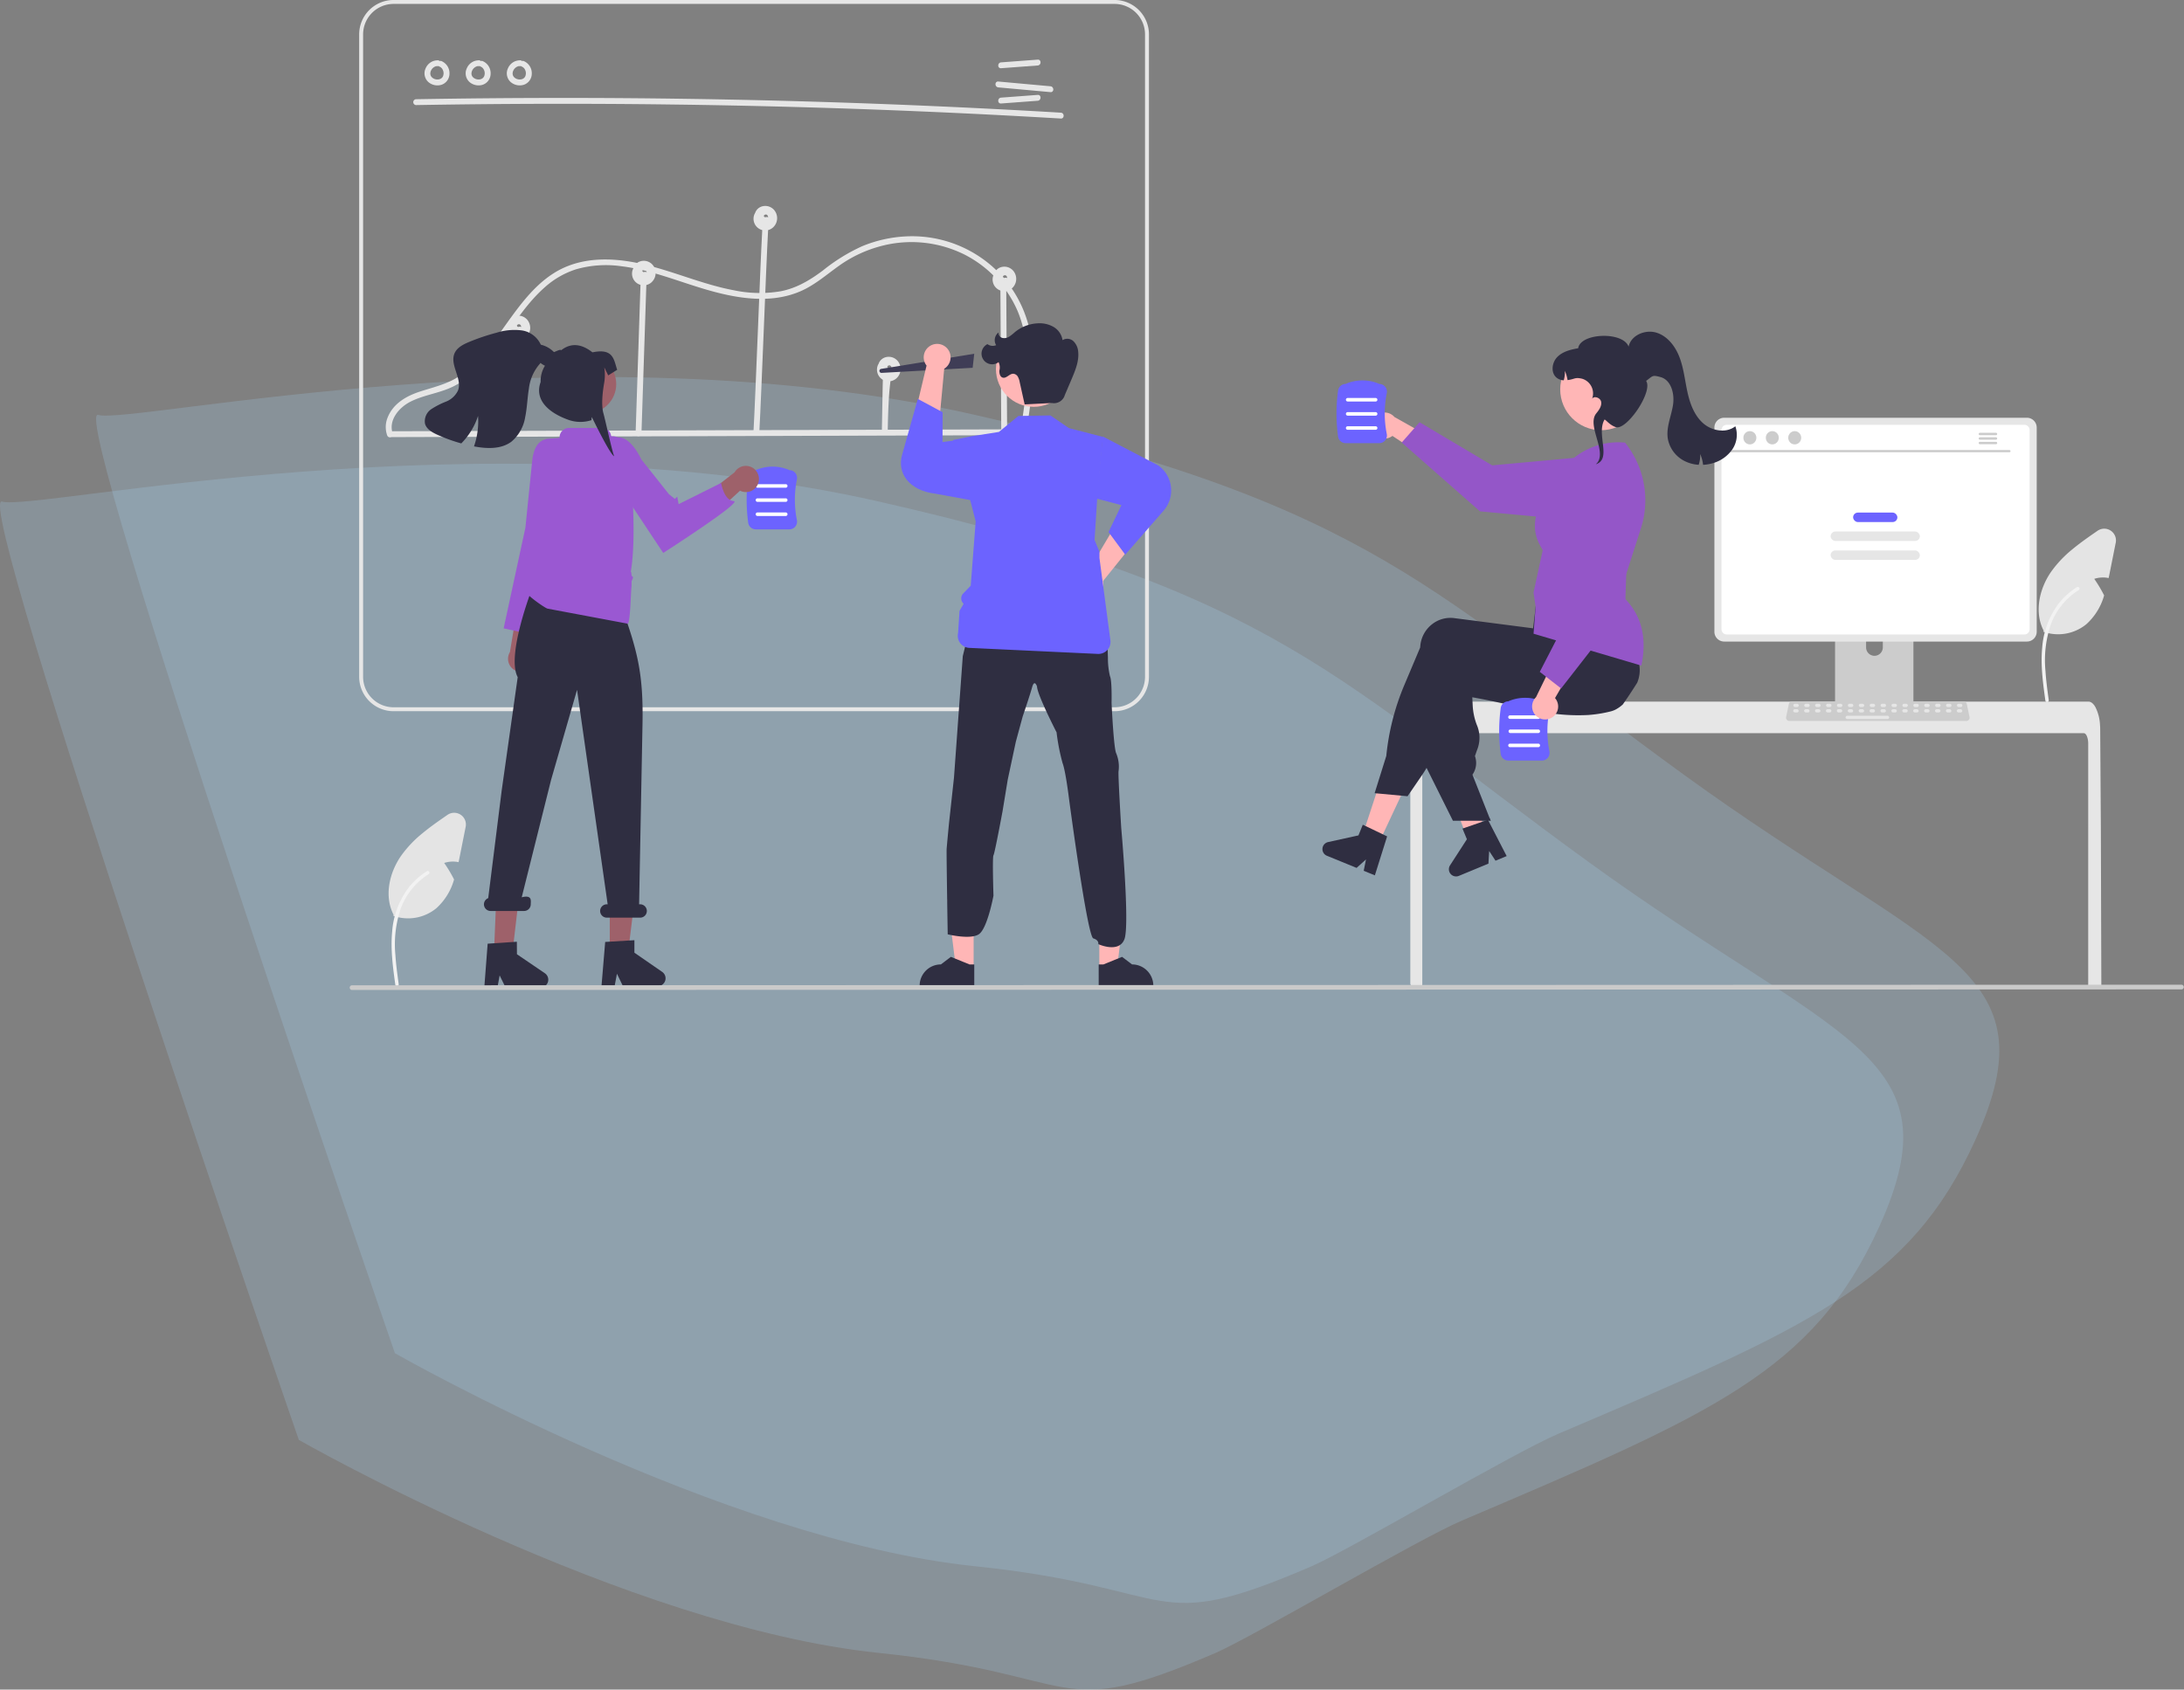 <svg xmlns="http://www.w3.org/2000/svg" width="558.661" height="432.303" viewBox="0 0 558.661 432.303">
  <rect x="0" y="0" width="558.661" height="432.303" fill="#808080" stroke="none"/>
  <g id="Group_11291" data-name="Group 11291" transform="translate(65.662 -4196.999)">
    <path id="Path_17034" data-name="Path 17034" d="M-2468.154-1587.38c101.423,23.031,117.433,45.733,181.393,92.125s94.633,49.009,74.446,93.442c-16.837,37.058-42.738,47.889-106.7,75.143-11.449,4.878-53.728,29.856-63.049,33.873-41.878,18.047-32.958,5.482-86.092,0-64.719-6.678-148.4-54.508-148.4-54.508s-83.9-242.651-75.9-240.076S-2569.577-1610.411-2468.154-1587.38Z" transform="translate(2627.331 5912.714)" fill="rgba(173,223,255,0.2)"/>
    <path id="Path_17033" data-name="Path 17033" d="M-2468.154-1587.38c101.423,23.031,117.433,45.733,181.393,92.125s94.633,49.009,74.446,93.442c-16.837,37.058-42.738,47.889-106.7,75.143-11.449,4.878-53.728,29.856-63.049,33.873-41.878,18.047-32.958,5.482-86.092,0-64.719-6.678-148.4-54.508-148.4-54.508s-83.9-242.651-75.9-240.076S-2569.577-1610.411-2468.154-1587.38Z" transform="translate(2651.915 5890.535)" fill="rgba(173,223,255,0.2)"/>
    <g id="undraw_team_collaboration_re_ow29" transform="translate(23.729 4197)">
      <path id="Path_16923" data-name="Path 16923" d="M171.617,615.791l-1.464,7.344c-.11.561-.226,1.133-.351,1.7a7.162,7.162,0,0,0-3.679.206,34.345,34.345,0,0,1,2.526,4.226,15.553,15.553,0,0,1-4.542,7.369,11.389,11.389,0,0,1-11,1.935l.065-.291c-2.436-4.727-1.113-10.687,1.915-15.053a29.265,29.265,0,0,1,5.439-5.75c2.045-1.7,4.256-3.233,6.446-4.742a3,3,0,0,1,4.647,3.058Z" transform="translate(-141.892 -404.246)" fill="#e4e4e4"/>
      <path id="a4b268fa-75d0-4ac1-9d87-14bdca948464-2189" d="M154.384,671.043c-.616-4.488-1.25-9.033-.818-13.569a21.341,21.341,0,0,1,4.115-11.189,18.612,18.612,0,0,1,4.776-4.328c.478-.3.917.456.442.755a17.7,17.7,0,0,0-7,8.445,28.331,28.331,0,0,0-1.5,12.218c.159,2.49.5,4.963.835,7.434a.451.451,0,0,1-.306.538.44.44,0,0,1-.538-.306Z" transform="translate(-142.649 -419.05)" fill="#f2f2f2"/>
      <path id="Path_16924" data-name="Path 16924" d="M165.165,249.163q32.21-.56,64.428-.161t64.4,1.767q18.064.766,36.113,1.835c.967.057.963-1.447,0-1.5q-32.159-1.9-64.365-2.848t-64.421-.921q-18.08.012-36.158.328a.752.752,0,0,0,0,1.5Z" transform="translate(-148.143 -222.278)" fill="#e6e6e6"/>
      <path id="Path_16925" data-name="Path 16925" d="M463.7,229.981l9.39-.7c.959-.071.967-1.576,0-1.5l-9.39.7C462.744,228.549,462.736,230.053,463.7,229.981Z" transform="translate(-297.031 -212.525)" fill="#e6e6e6"/>
      <path id="Path_16926" data-name="Path 16926" d="M463.7,247.981l9.39-.7c.959-.071.967-1.576,0-1.5l-9.39.7C462.744,246.549,462.736,248.053,463.7,247.981Z" transform="translate(-297.031 -221.502)" fill="#e6e6e6"/>
      <path id="Path_16927" data-name="Path 16927" d="M462.3,240.455l13.35,1.213c.964.088.958-1.417,0-1.5l-13.35-1.213C461.333,238.864,461.339,240.368,462.3,240.455Z" transform="translate(-296.33 -218.097)" fill="#e6e6e6"/>
      <path id="Path_16928" data-name="Path 16928" d="M173.606,228.141a3.326,3.326,0,0,0-3.074,2.008,3,3,0,0,0,.689,3.557,3.56,3.56,0,0,0,3.373.685,3.009,3.009,0,0,0,2.017-2.829,3.362,3.362,0,0,0-2.095-3.243.755.755,0,0,0-.925.525.773.773,0,0,0,.525.925c.131.051-.12-.064,0,0,.05.027.1.052.151.081s.082.052.123.079c.14.092-.069-.067.021.015s.155.141.226.22c.027.03.132.113.05.055-.062-.044-.024-.034,0,0s.037.053.055.08a2.684,2.684,0,0,1,.16.276c.011.022.021.044.032.066.021.041.052.052,0,0s-.017-.046,0,0c.011.031.023.062.034.093a2.891,2.891,0,0,1,.089.309c.011.048.02.1.029.146.034.173,0-.107,0,.021.007.107.015.213.013.321q0,.074-.006.147c0,.024,0,.049-.006.073-.008.118-.008-.043.008-.054a1.387,1.387,0,0,0-.068.309c-.013.047-.029.092-.044.139-.052.161.049-.088-.007.022a2.753,2.753,0,0,1-.154.276c-.024.037-.117.121-.041.063s-.043.046-.07.074-.07.071-.107.1a.851.851,0,0,1-.075.065s.126-.087.055-.042c-.089.057-.174.118-.268.168-.011.006-.131.062-.131.064-.005-.02.155-.056.045-.021l-.069.024a2.461,2.461,0,0,1-.305.081c-.024,0-.049.007-.072.013-.078.02.074-.012.079-.009a.655.655,0,0,0-.171.015,2.8,2.8,0,0,1-.32,0l-.074-.005c-.057,0-.1-.045-.023,0,.059.035.054.009,0,0l-.073-.013a2.917,2.917,0,0,1-.313-.077c-.055-.017-.109-.036-.164-.056a.435.435,0,0,1-.069-.027c0-.006.141.067.066.027-.094-.051-.191-.093-.283-.148-.049-.03-.1-.062-.144-.093a.464.464,0,0,1-.06-.043c0-.006.117.1.056.043-.076-.073-.158-.138-.23-.215l-.049-.054-.016-.018q-.061-.075,0,0c.04.012.038.055,0,0l-.041-.06a1.572,1.572,0,0,1-.155-.278s.065.181.018.042c-.009-.026-.019-.052-.028-.078q-.026-.078-.046-.158c-.013-.053-.02-.107-.033-.16-.022-.089.013.07.009.066s-.007-.089-.008-.108c-.006-.118.007-.232.01-.35,0-.091-.008.071-.009.066a.254.254,0,0,1,.014-.08c.014-.062.026-.124.043-.185s.041-.139.066-.208c.009-.026.021-.051.029-.077.032-.094-.063.114-.011.029.072-.117.125-.244.2-.36.018-.027.127-.18.069-.1s.059-.069.082-.094c.092-.1.2-.187.3-.285.057-.058-.039.029-.045.033l.088-.064q.078-.054.16-.1c.062-.036.131-.063.191-.1s-.054.02-.056.021a.56.56,0,0,1,.1-.038c.058-.021.311-.13.365-.1,0,0-.192.015-.039.005l.109-.007c.073,0,.147,0,.22,0a.757.757,0,0,0,.752-.752.769.769,0,0,0-.752-.752Z" transform="translate(-151.027 -212.707)" fill="#e6e6e6"/>
      <path id="Path_16929" data-name="Path 16929" d="M194.606,228.141a3.326,3.326,0,0,0-3.074,2.008,3,3,0,0,0,.689,3.557,3.56,3.56,0,0,0,3.373.685,3.009,3.009,0,0,0,2.017-2.829,3.362,3.362,0,0,0-2.095-3.243.755.755,0,0,0-.925.525.773.773,0,0,0,.525.925c.131.051-.12-.064,0,0,.05.027.1.052.151.081s.082.052.123.079c.14.092-.069-.067.021.015s.155.141.226.22c.027.03.132.113.05.055-.062-.044-.024-.034,0,0s.037.053.055.08a2.678,2.678,0,0,1,.16.276c.011.022.021.044.032.066.021.041.052.052,0,0s-.017-.046,0,0c.011.031.023.062.034.093a2.9,2.9,0,0,1,.089.309c.011.048.02.1.029.146.034.173,0-.107,0,.021.007.107.015.213.013.321q0,.074-.006.147c0,.024,0,.049-.006.073-.008.118-.008-.043.008-.054a1.387,1.387,0,0,0-.068.309c-.013.047-.029.092-.044.139-.052.161.049-.088-.007.022a2.756,2.756,0,0,1-.154.276c-.025.037-.117.121-.041.063s-.043.046-.07.074-.07.071-.107.1a.851.851,0,0,1-.075.065s.126-.087.055-.042c-.089.057-.174.118-.268.168-.011.006-.131.062-.131.064-.005-.02.155-.056.045-.021l-.069.024a2.46,2.46,0,0,1-.305.081c-.024,0-.049.007-.072.013-.078.02.074-.012.079-.009a.655.655,0,0,0-.171.015,2.8,2.8,0,0,1-.32,0l-.074-.005c-.057,0-.1-.045-.023,0,.059.035.054.009,0,0l-.073-.013a2.916,2.916,0,0,1-.313-.077c-.055-.017-.109-.036-.164-.056a.435.435,0,0,1-.069-.027c0-.006.141.067.066.027-.094-.051-.191-.093-.283-.148-.049-.03-.1-.062-.144-.093a.462.462,0,0,1-.06-.043c0-.006.117.1.056.043-.076-.073-.158-.138-.23-.215l-.049-.054-.016-.018q-.061-.075,0,0c.04.012.038.055,0,0l-.041-.06a1.572,1.572,0,0,1-.155-.278s.065.181.018.042c-.009-.026-.019-.052-.028-.078q-.026-.078-.046-.158c-.013-.053-.02-.107-.033-.16-.022-.089.013.07.009.066s-.007-.089-.008-.108c-.006-.118.007-.232.01-.35,0-.091-.008.071-.009.066a.254.254,0,0,1,.014-.08c.014-.062.026-.124.043-.185s.041-.139.066-.208c.009-.026.021-.051.029-.077.032-.094-.063.114-.011.029.072-.117.125-.244.2-.36.018-.027.127-.18.069-.1s.059-.069.082-.094c.092-.1.2-.187.3-.285.057-.058-.039.029-.045.033l.088-.064q.078-.054.16-.1c.062-.036.131-.063.191-.1s-.054.02-.056.021a.56.56,0,0,1,.1-.038c.058-.021.311-.13.365-.1,0,0-.192.015-.039.005l.109-.007c.073,0,.147,0,.22,0a.757.757,0,0,0,.752-.752.769.769,0,0,0-.752-.752Z" transform="translate(-161.5 -212.707)" fill="#e6e6e6"/>
      <path id="Path_16930" data-name="Path 16930" d="M215.606,228.141a3.326,3.326,0,0,0-3.074,2.008,3,3,0,0,0,.689,3.557,3.56,3.56,0,0,0,3.373.685,3.009,3.009,0,0,0,2.017-2.829,3.362,3.362,0,0,0-2.095-3.243.755.755,0,0,0-.925.525.773.773,0,0,0,.525.925c.131.051-.12-.064,0,0,.05.027.1.052.151.081s.082.052.123.079c.14.092-.069-.067.021.015s.155.141.226.22c.027.03.132.113.05.055-.062-.044-.024-.034,0,0s.037.053.055.08a2.671,2.671,0,0,1,.16.276c.011.022.021.044.032.066.021.041.052.052,0,0s-.017-.046,0,0c.011.031.023.062.034.093a2.894,2.894,0,0,1,.089.309c.011.048.02.1.029.146.034.173,0-.107,0,.021.007.107.015.213.013.321q0,.074-.006.147c0,.024,0,.049-.006.073-.008.118-.008-.043.008-.054a1.387,1.387,0,0,0-.068.309c-.013.047-.029.092-.044.139-.052.161.049-.088-.007.022a2.756,2.756,0,0,1-.154.276c-.024.037-.117.121-.041.063s-.043.046-.07.074-.07.071-.107.1a.853.853,0,0,1-.075.065s.126-.087.055-.042c-.089.057-.174.118-.268.168-.011.006-.131.062-.131.064-.005-.02.155-.056.045-.021l-.069.024a2.461,2.461,0,0,1-.305.081c-.024,0-.049.007-.072.013-.078.02.074-.012.079-.009a.655.655,0,0,0-.171.015,2.8,2.8,0,0,1-.32,0l-.074-.005c-.057,0-.1-.045-.023,0,.059.035.054.009,0,0l-.073-.013a2.917,2.917,0,0,1-.313-.077c-.055-.017-.109-.036-.164-.056a.435.435,0,0,1-.069-.027c0-.006.141.067.066.027-.094-.051-.191-.093-.283-.148-.049-.03-.1-.062-.144-.093a.463.463,0,0,1-.06-.043c0-.006.117.1.056.043-.076-.073-.158-.138-.23-.215l-.049-.054-.016-.018q-.061-.075,0,0c.04.012.038.055,0,0l-.041-.06a1.571,1.571,0,0,1-.155-.278s.065.181.018.042c-.009-.026-.019-.052-.028-.078q-.026-.078-.046-.158c-.013-.053-.02-.107-.033-.16-.022-.089.013.07.009.066s-.007-.089-.008-.108c-.006-.118.007-.232.01-.35,0-.091-.007.071-.009.066a.255.255,0,0,1,.014-.08c.014-.062.026-.124.043-.185s.041-.139.066-.208c.009-.026.021-.051.029-.077.032-.094-.063.114-.011.029.072-.117.125-.244.2-.36.018-.027.127-.18.069-.1s.059-.069.082-.094c.092-.1.2-.187.3-.285.057-.058-.039.029-.045.033l.088-.064q.078-.054.16-.1c.062-.036.131-.063.191-.1s-.054.02-.056.021a.56.56,0,0,1,.1-.038c.058-.021.311-.13.365-.1,0,0-.192.015-.039.005l.109-.007c.073,0,.147,0,.22,0a.757.757,0,0,0,.752-.752.769.769,0,0,0-.752-.752Z" transform="translate(-171.973 -212.707)" fill="#e6e6e6"/>
      <path id="Path_16931" data-name="Path 16931" d="M330.114,379.317H145.689a8.806,8.806,0,0,1-8.8-8.8V206.148a8.806,8.806,0,0,1,8.8-8.8H330.114a8.806,8.806,0,0,1,8.8,8.8V370.521A8.806,8.806,0,0,1,330.114,379.317ZM145.689,198.354a7.8,7.8,0,0,0-7.794,7.794V370.521a7.8,7.8,0,0,0,7.794,7.793H330.114a7.8,7.8,0,0,0,7.794-7.793V206.148a7.8,7.8,0,0,0-7.794-7.794Z" transform="translate(-134.405 -197.352)" fill="#e6e6e6"/>
      <path id="Path_16932" data-name="Path 16932" d="M153.108,418.46l64.855-.2,64.525-.2,36.4-.111a.752.752,0,0,0,0-1.5l-64.855.2-64.525.2-36.4.111a.752.752,0,0,0,0,1.5Z" transform="translate(-142.129 -306.621)" fill="#e6e6e6"/>
      <path id="Path_16933" data-name="Path 16933" d="M217.6,393.746l.4-23.679a.752.752,0,0,0-1.5,0l-.4,23.679A.752.752,0,0,0,217.6,393.746Z" transform="translate(-173.907 -283.126)" fill="#e6e6e6"/>
      <path id="Path_16934" data-name="Path 16934" d="M279.439,379.744l.977-29.763.279-8.5c.032-.968-1.472-.967-1.5,0l-.977,29.763-.279,8.5C277.9,380.712,279.408,380.711,279.439,379.744Z" transform="translate(-204.745 -268.868)" fill="#e6e6e6"/>
      <path id="Path_16935" data-name="Path 16935" d="M340.344,313.333c-.589,10.542-1.68,41.637-2.27,52.178-.054.967,1.45.964,1.5,0,.589-10.542,1.68-41.636,2.27-52.178C341.9,312.366,340.4,312.369,340.344,313.333Z" transform="translate(-234.737 -254.833)" fill="#e6e6e6"/>
      <path id="Path_16936" data-name="Path 16936" d="M403.792,390.138l-.184,10.133a.752.752,0,0,0,1.5,0c.218-11.967.776-11.577.838-14.955a.752.752,0,0,0-1.5,0S404.01,378.171,403.792,390.138Z" transform="translate(-267.42 -290.038)" fill="#e6e6e6"/>
      <path id="Path_16937" data-name="Path 16937" d="M464.088,343.218l.17,28.427.049,8.14a.752.752,0,0,0,1.5,0l-.17-28.427-.049-8.14a.752.752,0,0,0-1.5,0Z" transform="translate(-297.583 -269.736)" fill="#e6e6e6"/>
      <path id="Path_16938" data-name="Path 16938" d="M152.269,368.481c-1.245-3.421,1.561-6.711,4.445-8.189,3.454-1.771,7.428-2.173,10.919-3.88,5.2-2.546,9-7.114,12.368-11.687,3.472-4.707,6.648-9.758,11.06-13.669a22.154,22.154,0,0,1,8.055-4.661,27.76,27.76,0,0,1,11.635-.781c8.03.977,15.474,4.294,23.221,6.4,7.3,1.987,15.353,3.1,22.523.014,3.643-1.57,6.622-4.2,9.821-6.482a32.731,32.731,0,0,1,10.23-4.935,30.423,30.423,0,0,1,21.758,1.916,29.2,29.2,0,0,1,13.77,14.533c3.177,7.589,2.763,16.069,1.725,24.057-.268,2.065-.587,4.122-.91,6.179-.149.947,1.3,1.355,1.45.4,1.292-8.236,2.58-16.734.973-25.022a30.305,30.305,0,0,0-11.194-18.235,31.1,31.1,0,0,0-20.508-6.472,33.626,33.626,0,0,0-11.266,2.506,46.59,46.59,0,0,0-10.068,6.218c-3.289,2.467-6.68,4.507-10.763,5.312a32.067,32.067,0,0,1-12.025-.249c-8.137-1.52-15.722-5.005-23.789-6.791-7.475-1.654-15.541-1.82-22.235,2.4-5.149,3.248-8.787,8.291-12.279,13.161-3.461,4.827-6.966,9.988-12.027,13.285-3.087,2.011-6.558,2.754-10.011,3.885s-6.787,3.047-8.2,6.595a6.413,6.413,0,0,0-.131,4.589c.328.9,1.782.513,1.45-.4Z" transform="translate(-141.17 -257.489)" fill="#e6e6e6"/>
      <path id="Path_16939" data-name="Path 16939" d="M86.169,166.9h0Z" transform="translate(-42.971 -83.239)" fill="#e6e6e6"/>
      <path id="Path_16940" data-name="Path 16940" d="M217.729,359.986a2.989,2.989,0,0,0-3.621-1.34,2.63,2.63,0,0,0-1.5,1.4c-.029.068-.046.14-.069.21-.033.053-.072.1-.1.155a2.986,2.986,0,0,0,4.657,3.568,3.216,3.216,0,0,0,.632-3.988Zm-1.883,1.277C215.852,361.3,215.849,361.336,215.846,361.263Zm-.191-.435Zm-.844.339C214.8,361.15,214.8,361.147,214.81,361.167Zm.2.17C215.058,361.353,215.039,361.35,215.01,361.337Zm.089.043.02-.009a.025.025,0,0,1-.014,0h0l.016,0h0l-.009,0c.008,0,.009,0,.009,0,.089-.041.029-.021-.023-.005h0a.343.343,0,0,0-.1-.033l-.01-.005c-.029-.021-.174-.134-.039-.015-.029-.026-.058-.051-.086-.079a.392.392,0,0,1-.044-.054q-.027-.046-.052-.092l0-.017c0-.014,0-.02-.006-.028s0-.018,0-.027a.325.325,0,0,0,.019-.084l.006-.007c.022-.03.041-.065.061-.1-.109.166.043-.018.054-.042,0,0,0,0,0,0l.008,0c.034-.02.066-.042.1-.061s.2-.068.035-.021c.038-.011.074-.024.113-.034l.093-.015h.055l.037,0c-.028,0,.1.03.131.036l.015.012c.031.023.068.043.1.064-.145-.094,0,.007.03.035s.032.034.048.052a.4.4,0,0,1,.039.053c.024.044.049.088.074.131l.007.011a.039.039,0,0,0,0,0,1.188,1.188,0,0,0,.058.2.161.161,0,0,1,0,.017c0,.038.006.076.006.115v.008a.824.824,0,0,0-.751-.005Z" transform="translate(-171.923 -277.703)" fill="#e6e6e6"/>
      <path id="Path_16941" data-name="Path 16941" d="M218.115,364.255s0,0,0,0Z" transform="translate(-174.911 -280.59)" fill="#e6e6e6"/>
      <path id="Path_16942" data-name="Path 16942" d="M218.113,364.255h0Z" transform="translate(-174.911 -280.59)" fill="#e6e6e6"/>
      <path id="Path_16943" data-name="Path 16943" d="M218.112,364.257h0Z" transform="translate(-174.909 -280.591)" fill="#e6e6e6"/>
      <path id="Path_16944" data-name="Path 16944" d="M86.177,166.9Z" transform="translate(-42.975 -83.237)" fill="#e6e6e6"/>
      <path id="Path_16945" data-name="Path 16945" d="M150.169,138.9h0Z" transform="translate(-74.888 -69.275)" fill="#e6e6e6"/>
      <path id="Path_16946" data-name="Path 16946" d="M281.729,331.986a2.988,2.988,0,0,0-3.621-1.34,2.63,2.63,0,0,0-1.5,1.4c-.029.068-.046.14-.069.21-.033.053-.072.1-.1.155a2.986,2.986,0,0,0,4.657,3.568A3.216,3.216,0,0,0,281.729,331.986Zm-1.883,1.277C279.852,333.3,279.849,333.336,279.846,333.263Zm-.191-.435Zm-.844.339C278.8,333.15,278.8,333.147,278.81,333.167Zm.2.17C279.058,333.353,279.039,333.35,279.01,333.337Zm.089.043.02-.009a.025.025,0,0,1-.014,0h0l.016,0h0l-.009,0c.008,0,.009,0,.009,0,.089-.041.029-.021-.023-.005h0a.343.343,0,0,0-.1-.033l-.01-.005c-.029-.02-.174-.134-.039-.015-.029-.026-.058-.051-.086-.079a.4.4,0,0,1-.044-.054q-.027-.046-.052-.092l0-.017c0-.014,0-.02-.006-.028s0-.018,0-.027a.325.325,0,0,0,.019-.084l.006-.007c.022-.03.041-.065.061-.1-.109.166.043-.018.054-.042,0,0,0,0,0,0l.008,0c.034-.02.066-.042.1-.061s.2-.068.035-.021c.038-.011.074-.025.113-.035l.093-.015h.055l.037,0c-.028,0,.1.03.131.036l.015.012c.031.023.068.043.1.064-.145-.094,0,.007.03.035s.032.034.048.052a.408.408,0,0,1,.039.053c.024.044.049.088.074.131l.007.011a.04.04,0,0,0,0,0,1.2,1.2,0,0,0,.058.2c0,.006,0,.011,0,.017,0,.038.005.076.006.115v.008a.824.824,0,0,0-.751-.005Z" transform="translate(-203.841 -263.739)" fill="#e6e6e6"/>
      <path id="Path_16947" data-name="Path 16947" d="M282.112,336.257h0Z" transform="translate(-206.827 -266.627)" fill="#e6e6e6"/>
      <path id="Path_16948" data-name="Path 16948" d="M150.177,138.9Z" transform="translate(-74.893 -69.273)" fill="#e6e6e6"/>
      <path id="Path_16949" data-name="Path 16949" d="M282.115,336.255s0,0,0,0Z" transform="translate(-206.829 -266.626)" fill="#e6e6e6"/>
      <path id="Path_16950" data-name="Path 16950" d="M282.113,336.255h0Z" transform="translate(-206.829 -266.626)" fill="#e6e6e6"/>
      <path id="Path_16951" data-name="Path 16951" d="M212.177,152.9Z" transform="translate(-105.814 -76.255)" fill="#e6e6e6"/>
      <path id="Path_16952" data-name="Path 16952" d="M343.729,303.986a2.988,2.988,0,0,0-3.621-1.34,2.63,2.63,0,0,0-1.5,1.4c-.029.068-.046.14-.069.21-.033.053-.072.1-.1.155a2.986,2.986,0,0,0,4.657,3.568A3.216,3.216,0,0,0,343.729,303.986Zm-1.883,1.277C341.852,305.3,341.849,305.336,341.846,305.263Zm-.191-.435Zm-.844.339C340.8,305.15,340.8,305.147,340.81,305.167Zm.2.17C341.058,305.353,341.039,305.35,341.01,305.337Zm.089.043.02-.009a.025.025,0,0,1-.014,0h0l.016,0h0l-.009,0c.008,0,.009,0,.009,0,.089-.041.029-.021-.023-.005h0a.342.342,0,0,0-.1-.033l-.01-.005c-.029-.02-.174-.134-.039-.015-.029-.026-.058-.051-.086-.079a.394.394,0,0,1-.044-.054q-.027-.046-.052-.092l0-.017c0-.014,0-.02-.006-.028s0-.018,0-.027a.324.324,0,0,0,.019-.084l.006-.007c.022-.03.04-.065.061-.1-.109.166.043-.018.054-.042,0,0,0,0,0,0l.008,0c.034-.02.066-.042.1-.061s.2-.068.035-.021c.038-.011.074-.024.113-.034l.093-.015h.055l.037,0c-.028,0,.1.03.131.036l.015.012c.031.023.068.043.1.064-.145-.094,0,.007.03.035s.032.034.048.052a.4.4,0,0,1,.039.053c.024.044.049.088.074.131l.007.011a.034.034,0,0,0,0,0,1.186,1.186,0,0,0,.058.2.159.159,0,0,1,0,.017c0,.038.006.076.006.115v.008a.824.824,0,0,0-.751-.005Z" transform="translate(-234.761 -249.775)" fill="#e6e6e6"/>
      <path id="Path_16953" data-name="Path 16953" d="M212.169,152.9h0Z" transform="translate(-105.809 -76.257)" fill="#e6e6e6"/>
      <path id="Path_16954" data-name="Path 16954" d="M344.113,350.255h0Z" transform="translate(-237.749 -273.608)" fill="#e6e6e6"/>
      <path id="Path_16955" data-name="Path 16955" d="M344.112,350.257h0Z" transform="translate(-237.747 -273.609)" fill="#e6e6e6"/>
      <path id="Path_16956" data-name="Path 16956" d="M344.115,350.255s0,0,0,0Z" transform="translate(-237.75 -273.608)" fill="#e6e6e6"/>
      <path id="Path_16957" data-name="Path 16957" d="M406.729,380.986a2.989,2.989,0,0,0-3.621-1.34,2.63,2.63,0,0,0-1.5,1.4c-.029.068-.046.14-.069.21-.033.053-.072.1-.1.155a2.986,2.986,0,0,0,4.657,3.568A3.216,3.216,0,0,0,406.729,380.986Zm-1.883,1.277C404.852,382.3,404.849,382.336,404.846,382.263Zm-.191-.435Zm-.844.339C403.8,382.15,403.8,382.147,403.81,382.167Zm.2.17C404.058,382.353,404.039,382.35,404.01,382.337Zm.089.043.02-.009a.025.025,0,0,1-.014,0h0l.016,0h0l-.009,0c.008,0,.009,0,.009,0,.089-.041.029-.021-.023-.005h0a.343.343,0,0,0-.1-.033l-.01-.005c-.029-.021-.174-.134-.039-.015-.029-.026-.058-.051-.086-.079a.4.4,0,0,1-.044-.054q-.027-.046-.051-.092l0-.017c0-.014,0-.02-.006-.028s0-.018,0-.027a.325.325,0,0,0,.019-.084l.006-.007c.022-.03.041-.065.061-.1-.109.166.043-.018.054-.042,0,0,0,0,0,0l.008,0c.034-.02.066-.042.1-.061s.2-.068.035-.021c.038-.011.074-.025.113-.035l.093-.015h.055l.037,0c-.028,0,.1.03.131.036l.015.012c.031.023.068.043.1.064-.145-.094,0,.007.03.035s.032.034.048.052a.407.407,0,0,1,.039.053c.024.044.049.088.074.131l.007.011a.025.025,0,0,0,0,0,1.183,1.183,0,0,0,.058.2c0,.006,0,.011,0,.017,0,.038.005.076.006.115v.008a.824.824,0,0,0-.751-.005Z" transform="translate(-266.181 -288.176)" fill="#e6e6e6"/>
      <path id="Path_16958" data-name="Path 16958" d="M275.169,121.905h0Z" transform="translate(-137.228 -60.796)" fill="#e6e6e6"/>
      <path id="Path_16959" data-name="Path 16959" d="M407.113,319.255h0Z" transform="translate(-269.168 -258.147)" fill="#e6e6e6"/>
      <path id="Path_16960" data-name="Path 16960" d="M407.112,319.257h0Z" transform="translate(-269.167 -258.148)" fill="#e6e6e6"/>
      <path id="Path_16961" data-name="Path 16961" d="M407.115,319.255s0,0,0,0Z" transform="translate(-269.169 -258.147)" fill="#e6e6e6"/>
      <path id="Path_16962" data-name="Path 16962" d="M275.177,121.9Z" transform="translate(-137.233 -60.795)" fill="#e6e6e6"/>
      <path id="Path_16963" data-name="Path 16963" d="M466.113,339.255h0Z" transform="translate(-298.593 -268.122)" fill="#e6e6e6"/>
      <path id="Path_16964" data-name="Path 16964" d="M465.729,334.986a2.988,2.988,0,0,0-3.621-1.34,2.63,2.63,0,0,0-1.5,1.4c-.029.068-.046.14-.069.21-.033.053-.072.1-.1.155a2.986,2.986,0,0,0,4.657,3.568A3.216,3.216,0,0,0,465.729,334.986Zm-1.883,1.277C463.852,336.3,463.849,336.336,463.846,336.263Zm-.191-.435Zm-.844.339C462.8,336.15,462.8,336.147,462.81,336.167Zm.2.17C463.058,336.353,463.039,336.35,463.01,336.337Zm.089.043.02-.009a.025.025,0,0,1-.014,0h0l.016,0h0l-.009,0c.008,0,.009,0,.009,0,.089-.041.029-.021-.023-.005h0a.343.343,0,0,0-.1-.033l-.01-.005c-.029-.02-.174-.134-.039-.015-.029-.026-.058-.051-.086-.079a.394.394,0,0,1-.044-.054q-.027-.046-.052-.092l0-.017c0-.014,0-.02-.006-.028s0-.018,0-.027a.326.326,0,0,0,.019-.084l.006-.007c.022-.03.041-.065.061-.1-.109.166.043-.018.054-.042,0,0,0,0,0,0l.008,0c.034-.02.066-.042.1-.061s.2-.068.035-.021c.038-.011.074-.025.113-.035l.093-.015h.055l.037,0c-.028,0,.1.03.131.036l.015.012c.031.023.068.043.1.064-.145-.094,0,.007.03.035s.032.034.048.052a.408.408,0,0,1,.039.053c.024.044.049.088.074.131l.007.011s0,0,0,0a1.19,1.19,0,0,0,.058.2.168.168,0,0,1,0,.017c0,.038.006.076.006.115v.008a.824.824,0,0,0-.751-.005Z" transform="translate(-295.605 -265.235)" fill="#e6e6e6"/>
      <path id="Path_16965" data-name="Path 16965" d="M334.169,141.9h0Z" transform="translate(-166.652 -70.771)" fill="#e6e6e6"/>
      <path id="Path_16966" data-name="Path 16966" d="M334.177,141.9Z" transform="translate(-166.657 -70.769)" fill="#e6e6e6"/>
      <path id="Path_16967" data-name="Path 16967" d="M466.115,339.255s0,0,0,0Z" transform="translate(-298.593 -268.122)" fill="#e6e6e6"/>
      <path id="Path_16968" data-name="Path 16968" d="M466.112,339.257h0Z" transform="translate(-298.591 -268.123)" fill="#e6e6e6"/>
      <path id="Path_16969" data-name="Path 16969" d="M426.21,381.5,402.9,382.8a.514.514,0,0,1-.111-1.02l23.823-3.877Z" transform="translate(-266.797 -287.395)" fill="#3f3d56"/>
      <path id="Path_16970" data-name="Path 16970" d="M505.985,473.9l8.783-14.777,6.492,3.066s-11.186,13.972-11.543,14.374a3.437,3.437,0,1,1-3.733-2.663Z" transform="translate(-316.952 -327.902)" fill="#ffb6b6"/>
      <path id="Path_16971" data-name="Path 16971" d="M514.721,420.126l14.23,7.424a7.878,7.878,0,0,1,1.334,11.569l-9.81,11.253-4.274-5.791,3.294-6.888-6.378-1.682Z" transform="translate(-322.034 -308.454)" fill="#6c63ff"/>
      <path id="Path_16972" data-name="Path 16972" d="M426.682,379.238l-1.6,17.115-7.18.012s4.119-17.418,4.269-17.933a3.437,3.437,0,1,1,4.513.806Z" transform="translate(-274.548 -284.889)" fill="#ffb6b6"/>
      <path id="Path_16973" data-name="Path 16973" d="M438.688,428.245l-16.525-3.03c-6.958-.837-9.814-5.415-8.559-9.881l4.041-14.372,6.343,3.4L423.964,412l8.879-1.214Z" transform="translate(-272.262 -298.896)" fill="#6c63ff"/>
      <path id="Path_16974" data-name="Path 16974" d="M311.83,476.556h-4.544l-2.162-17.526h6.706Z" transform="translate(-152.169 -228.927)" fill="#ffb6b6"/>
      <path id="Path_16975" data-name="Path 16975" d="M436.854,693.287H422.882v-.177a5.439,5.439,0,0,1,5.438-5.438h0l2.552-1.936,4.762,1.937h1.22Z" transform="translate(-277.032 -440.917)" fill="#2f2e41"/>
      <path id="Path_16976" data-name="Path 16976" d="M382.635,476.556h4.544l2.162-17.526h-6.706Z" transform="translate(-190.824 -228.927)" fill="#ffb6b6"/>
      <path id="Path_16977" data-name="Path 16977" d="M514.251,693.287h13.972v-.177a5.438,5.438,0,0,0-5.438-5.438h0l-2.552-1.936-4.762,1.937h-1.22Z" transform="translate(-322.6 -440.917)" fill="#2f2e41"/>
      <path id="Path_16978" data-name="Path 16978" d="M436.652,573.463c.067-1,.6-6.531.6-6.531l1.278-11.729,2.252-31.09,2.008-8.172,9.938,3.872,8.064-3.866,9.585,3.064,7.463,2.8s.013,1.2.07,2.645a19.807,19.807,0,0,0,.53,4.821c.534,1.067.4,6.8.4,6.8s.53,11.655,1.2,12.933a8.877,8.877,0,0,1,.6,4.473c-.2.534.668,14.531.668,14.531s2.23,24.77.831,28.5-6.687,1.288-6.687,1.288.256-1-1.278-1.467-6.2-35.592-6.2-35.592-.869-7.2-1.668-9.265a52.808,52.808,0,0,1-1.534-7.863s-4.933-9.6-5-11.732c0,0-.645-2-1.256.2s-2.409,7.464-2.409,7.464l-1.754,6.467-2.064,9.662-1.336,8.134s-2,10.8-2.32,11.262,0,10.329,0,10.329-1.546,8.4-3.732,9.866-7.975.023-7.975.023S436.585,574.463,436.652,573.463Z" transform="translate(-283.896 -356.238)" fill="#2f2e41"/>
      <path id="Path_16979" data-name="Path 16979" d="M445.179,436.51l-1.27,16.451L442,454.936a1.84,1.84,0,0,0,.1,2.65h0l-1.051,1.8-.372,5.68a3.087,3.087,0,0,0,2.857,3.8l32.9,1.546a3.087,3.087,0,0,0,3.205-3.49l-2.8-21.061v-1.575l-1.252-3.041.644-10.188,1.5-16.171-8.7-2.248L464.3,409.4l-8.2.131-4.975,4.086-6.633,1.039-5.016,1-.639,1.389,1.278-.278,4.632,18.067Z" transform="translate(-284.993 -303.103)" fill="#6c63ff"/>
      <circle id="Ellipse_132" data-name="Ellipse 132" cx="9.658" cy="9.658" r="9.658" transform="translate(165.372 84.775)" fill="#ffb6b6"/>
      <path id="Path_16980" data-name="Path 16980" d="M465.482,383.1l6.978-.356a2.879,2.879,0,0,0,3.311-2.054c.645-1.5,1.29-3,1.919-4.5.869-2.082,1.723-4.281,1.5-6.527a4.153,4.153,0,0,0-1.207-2.722,2.306,2.306,0,0,0-2.8-.284,4.738,4.738,0,0,0-2.352-3.415,7.262,7.262,0,0,0-4.142-.878,10,10,0,0,0-5.693,2.244,12.358,12.358,0,0,1-1.452,1.151,2.28,2.28,0,0,1-1.772.328,1.283,1.283,0,0,1-.942-1.4,2.468,2.468,0,0,0-.631,3.258,2.277,2.277,0,0,1-2.226-.263,2.721,2.721,0,1,0,2.854,4.606,3.2,3.2,0,0,1,.211,2.126c-.055.727.14,1.63.84,1.831.947.272,1.714-1,2.7-.99a1.482,1.482,0,0,1,1.175.757,4.374,4.374,0,0,1,.47,1.373l1.261,5.677" transform="translate(-292.781 -279.631)" fill="#2f2e41"/>
      <path id="Path_16981" data-name="Path 16981" d="M846.666,566.255c0-1.5-.5-2.709-1.119-2.712h-168.1c-.619,0-1.119,1.216-1.122,2.712v61.562a.559.559,0,0,1-.5.556q-.677.065-1.354.121l-.034,0c-.245.022-.491.039-.737.059h0q-.19-.35-.375-.707a.561.561,0,0,1-.064-.259V562.736c0-.413.017-.829.045-1.239a15.872,15.872,0,0,1,.209-1.68c.472-2.592,1.537-4.347,2.748-4.353H846.734a1.307,1.307,0,0,1,.513.109,2,2,0,0,1,.633.444,3.926,3.926,0,0,1,.622.851,11.2,11.2,0,0,1,1.175,4.445c0,.017,0,.033,0,.05.039.452.059.912.056,1.373l.039,5.979.025,3.566.075,11.188.028,3.973.123,40.792h0a.558.558,0,0,1-.558.558h-2.243a.558.558,0,0,1-.558-.558Z" transform="translate(-401.898 -375.95)" fill="#e6e6e6"/>
      <path id="Path_16982" data-name="Path 16982" d="M909.087,499.652H890.974a.967.967,0,0,0-.965.967v28.614h20.046V500.619a.967.967,0,0,0-.968-.967Zm-9,16.258a2.149,2.149,0,0,1-2.139-2.139v-3.3a2.139,2.139,0,0,1,4.278,0v3.3A2.149,2.149,0,0,1,900.091,515.91Z" transform="translate(-509.997 -348.115)" fill="#ccc"/>
      <path id="Path_16983" data-name="Path 16983" d="M889.884,556.837V559.6a.541.541,0,0,0,.54.54h19.091a.542.542,0,0,0,.54-.54v-2.761Z" transform="translate(-509.935 -376.634)" fill="#3f3d56"/>
      <path id="Path_16984" data-name="Path 16984" d="M908.374,410.571H830.946a2.513,2.513,0,0,0-2.509,2.509v52.248a2.512,2.512,0,0,0,2.51,2.509h77.428a2.512,2.512,0,0,0,2.509-2.509V413.08A2.513,2.513,0,0,0,908.374,410.571Z" transform="translate(-479.29 -303.688)" fill="#e6e6e6"/>
      <path id="Path_16985" data-name="Path 16985" d="M909.533,414.186H833.4a1.345,1.345,0,0,0-1.342,1.345v50.953a1.344,1.344,0,0,0,1.342,1.342h76.134a1.344,1.344,0,0,0,1.342-1.342V415.531A1.345,1.345,0,0,0,909.533,414.186Z" transform="translate(-481.095 -305.491)" fill="#fff"/>
      <path id="Path_16986" data-name="Path 16986" d="M911.136,560.358h-45.3a.833.833,0,0,1-.815-1l.7-3.338a.837.837,0,0,1,.815-.662h43.89a.837.837,0,0,1,.815.662l.7,3.338a.833.833,0,0,1-.815,1Z" transform="translate(-497.528 -375.894)" fill="#ccc"/>
      <rect id="Rectangle_1407" data-name="Rectangle 1407" width="1.395" height="0.837" rx="0.419" transform="translate(369.337 180.061)" fill="#e6e6e6"/>
      <rect id="Rectangle_1408" data-name="Rectangle 1408" width="1.395" height="0.837" rx="0.419" transform="translate(372.127 180.061)" fill="#e6e6e6"/>
      <rect id="Rectangle_1409" data-name="Rectangle 1409" width="1.395" height="0.837" rx="0.419" transform="translate(374.917 180.061)" fill="#e6e6e6"/>
      <rect id="Rectangle_1410" data-name="Rectangle 1410" width="1.395" height="0.837" rx="0.419" transform="translate(377.707 180.061)" fill="#e6e6e6"/>
      <rect id="Rectangle_1411" data-name="Rectangle 1411" width="1.395" height="0.837" rx="0.419" transform="translate(380.497 180.061)" fill="#e6e6e6"/>
      <rect id="Rectangle_1412" data-name="Rectangle 1412" width="1.395" height="0.837" rx="0.419" transform="translate(383.288 180.061)" fill="#e6e6e6"/>
      <rect id="Rectangle_1413" data-name="Rectangle 1413" width="1.395" height="0.837" rx="0.419" transform="translate(386.078 180.061)" fill="#e6e6e6"/>
      <rect id="Rectangle_1414" data-name="Rectangle 1414" width="1.395" height="0.837" rx="0.419" transform="translate(388.868 180.061)" fill="#e6e6e6"/>
      <rect id="Rectangle_1415" data-name="Rectangle 1415" width="1.395" height="0.837" rx="0.419" transform="translate(391.658 180.061)" fill="#e6e6e6"/>
      <rect id="Rectangle_1416" data-name="Rectangle 1416" width="1.395" height="0.837" rx="0.419" transform="translate(394.448 180.061)" fill="#e6e6e6"/>
      <rect id="Rectangle_1417" data-name="Rectangle 1417" width="1.395" height="0.837" rx="0.419" transform="translate(397.238 180.061)" fill="#e6e6e6"/>
      <rect id="Rectangle_1418" data-name="Rectangle 1418" width="1.395" height="0.837" rx="0.419" transform="translate(400.028 180.061)" fill="#e6e6e6"/>
      <rect id="Rectangle_1419" data-name="Rectangle 1419" width="1.395" height="0.837" rx="0.419" transform="translate(402.819 180.061)" fill="#e6e6e6"/>
      <rect id="Rectangle_1420" data-name="Rectangle 1420" width="1.395" height="0.837" rx="0.419" transform="translate(405.609 180.061)" fill="#e6e6e6"/>
      <rect id="Rectangle_1421" data-name="Rectangle 1421" width="1.395" height="0.837" rx="0.419" transform="translate(408.399 180.061)" fill="#e6e6e6"/>
      <rect id="Rectangle_1422" data-name="Rectangle 1422" width="1.395" height="0.837" rx="0.419" transform="translate(411.189 180.061)" fill="#e6e6e6"/>
      <rect id="Rectangle_1423" data-name="Rectangle 1423" width="1.395" height="0.837" rx="0.419" transform="translate(369.304 181.456)" fill="#e6e6e6"/>
      <rect id="Rectangle_1424" data-name="Rectangle 1424" width="1.395" height="0.837" rx="0.419" transform="translate(372.094 181.456)" fill="#e6e6e6"/>
      <rect id="Rectangle_1425" data-name="Rectangle 1425" width="1.395" height="0.837" rx="0.419" transform="translate(374.884 181.456)" fill="#e6e6e6"/>
      <rect id="Rectangle_1426" data-name="Rectangle 1426" width="1.395" height="0.837" rx="0.419" transform="translate(377.674 181.456)" fill="#e6e6e6"/>
      <rect id="Rectangle_1427" data-name="Rectangle 1427" width="1.395" height="0.837" rx="0.419" transform="translate(380.464 181.456)" fill="#e6e6e6"/>
      <rect id="Rectangle_1428" data-name="Rectangle 1428" width="1.395" height="0.837" rx="0.419" transform="translate(383.255 181.456)" fill="#e6e6e6"/>
      <rect id="Rectangle_1429" data-name="Rectangle 1429" width="1.395" height="0.837" rx="0.419" transform="translate(386.045 181.456)" fill="#e6e6e6"/>
      <rect id="Rectangle_1430" data-name="Rectangle 1430" width="1.395" height="0.837" rx="0.419" transform="translate(388.835 181.456)" fill="#e6e6e6"/>
      <rect id="Rectangle_1431" data-name="Rectangle 1431" width="1.395" height="0.837" rx="0.419" transform="translate(391.625 181.456)" fill="#e6e6e6"/>
      <rect id="Rectangle_1432" data-name="Rectangle 1432" width="1.395" height="0.837" rx="0.419" transform="translate(394.415 181.456)" fill="#e6e6e6"/>
      <rect id="Rectangle_1433" data-name="Rectangle 1433" width="1.395" height="0.837" rx="0.419" transform="translate(397.205 181.456)" fill="#e6e6e6"/>
      <rect id="Rectangle_1434" data-name="Rectangle 1434" width="1.395" height="0.837" rx="0.419" transform="translate(399.995 181.456)" fill="#e6e6e6"/>
      <rect id="Rectangle_1435" data-name="Rectangle 1435" width="1.395" height="0.837" rx="0.419" transform="translate(402.785 181.456)" fill="#e6e6e6"/>
      <rect id="Rectangle_1436" data-name="Rectangle 1436" width="1.395" height="0.837" rx="0.419" transform="translate(405.576 181.456)" fill="#e6e6e6"/>
      <rect id="Rectangle_1437" data-name="Rectangle 1437" width="1.395" height="0.837" rx="0.419" transform="translate(408.366 181.456)" fill="#e6e6e6"/>
      <rect id="Rectangle_1438" data-name="Rectangle 1438" width="1.395" height="0.837" rx="0.419" transform="translate(411.156 181.456)" fill="#e6e6e6"/>
      <rect id="Rectangle_1439" data-name="Rectangle 1439" width="11.161" height="0.837" rx="0.419" transform="translate(382.697 183.13)" fill="#e6e6e6"/>
      <path id="Path_16987" data-name="Path 16987" d="M907.822,427.627H836.584a.283.283,0,1,1,0-.567h71.238a.283.283,0,1,1,0,.567Z" transform="translate(-483.212 -311.912)" fill="#cacaca"/>
      <ellipse id="Ellipse_133" data-name="Ellipse 133" cx="1.66" cy="1.697" rx="1.66" ry="1.697" transform="translate(356.561 110.308)" fill="#ccc"/>
      <ellipse id="Ellipse_134" data-name="Ellipse 134" cx="1.66" cy="1.697" rx="1.66" ry="1.697" transform="translate(362.297 110.308)" fill="#ccc"/>
      <ellipse id="Ellipse_135" data-name="Ellipse 135" cx="1.66" cy="1.697" rx="1.66" ry="1.697" transform="translate(368.032 110.308)" fill="#ccc"/>
      <path id="Path_16988" data-name="Path 16988" d="M967.729,418.243h-4.074a.309.309,0,1,0,0,.617h4.074a.309.309,0,1,0,0-.617Z" transform="translate(-546.572 -307.514)" fill="#ccc"/>
      <path id="Path_16989" data-name="Path 16989" d="M967.729,420.553h-4.074a.309.309,0,1,0,0,.617h4.074a.309.309,0,1,0,0-.617Z" transform="translate(-546.572 -308.666)" fill="#ccc"/>
      <path id="Path_16990" data-name="Path 16990" d="M967.729,422.86h-4.074a.309.309,0,1,0,0,.617h4.074a.309.309,0,1,0,0-.617Z" transform="translate(-546.572 -309.817)" fill="#ccc"/>
      <rect id="Rectangle_1440" data-name="Rectangle 1440" width="11.323" height="2.421" rx="1.211" transform="translate(384.631 131.15)" fill="#6c63ff"/>
      <rect id="Rectangle_1441" data-name="Rectangle 1441" width="22.824" height="2.421" rx="1.211" transform="translate(378.88 135.992)" fill="#e6e6e6"/>
      <rect id="Rectangle_1442" data-name="Rectangle 1442" width="22.824" height="2.421" rx="1.211" transform="translate(378.88 140.835)" fill="#e6e6e6"/>
      <path id="Path_16991" data-name="Path 16991" d="M520.644,412.429l-4.1-1.963,5.637-17.152,6.056,2.9Z" transform="translate(-257.605 -196.153)" fill="#ffb6b6"/>
      <path id="Path_16992" data-name="Path 16992" d="M701.089,607.175c-.3.187-.6.371-.9.555-.6.368-1.206.729-1.812,1.085-.3.178-.612.356-.916.531v.009l-.018,0-.006,0-.464.115-.666-1.76L696,606.9l-.434-1.148-.8-2.1-4.19-11.062,6.514-1.607.244,1h0l.12.494,2.276,9.23.464,1.887.015.057.28,1.127.241.977.268,1.091Z" transform="translate(-410.539 -393.664)" fill="#ffb6b6"/>
      <path id="Path_16993" data-name="Path 16993" d="M735.125,526.1c-.413.663-.835,1.323-1.26,1.977q-1.185,1.826-2.432,3.6s0,0-.006.006a8.508,8.508,0,0,1-1.6,1.167c-.024.018-.051.03-.075.045a5.889,5.889,0,0,1-1.344.54l-.509.127c-.609.145-1.212.268-1.812.377q-1.6.285-3.171.41c-.084.009-.169.015-.253.021a49.036,49.036,0,0,1-12.9-1.028c-2.164-.41-4.374-.9-6.661-1.411-.747-.169-1.5-.335-2.258-.5-.057-.012-.118-.027-.178-.039-1.085-.238-2.188-.473-3.319-.705-1.423-.292-2.891-.576-4.416-.844l.108,2.149a16.178,16.178,0,0,0,1.019,4.832,8.339,8.339,0,0,1,.078,6.55l-.525,1.519a5.189,5.189,0,0,1-.534,4.591l-.106.16,4.374,11.065.283.717H695.4l-2.755,0h-4.669l-6.737-13.516-.323-.645v-.033l.7-25.974c.009-.229.027-.461.057-.69a7.9,7.9,0,0,1,3.005-5.317,7.6,7.6,0,0,1,5.664-1.549l2.306.3,4.711.609,3.319.431.066.009,9.787,1.266.7-2.864.13-.048,4.12-1.51,14.251-5.224.036-.012.937-.344.112.181c.033.054.066.109.1.163a27.93,27.93,0,0,1,2.252,5.227,82.037,82.037,0,0,1,2.366,9.034q.041.2.072.362l.009.033c.009.051.015.084.018.093A8.431,8.431,0,0,1,735.125,526.1Z" transform="translate(-405.717 -351.437)" fill="#2f2e41"/>
      <path id="Path_16994" data-name="Path 16994" d="M722.83,512.481c-.045-.193-.1-.389-.163-.579a41.2,41.2,0,0,0-1.67-4.226c-.711-1.567-1.564-3.246-2.58-5.064q-.737-1.32-1.586-2.746-.425-.714-.883-1.456-.018-.034-.039-.066l-.087-.145-14.1,1.887-5.251.7-.313,2.616-.075.648s0,0,0,0l-.211,1.766v0l-.28,2.333-.024,0-7.792-1.01-8.03-1.04-4.313-.558a7.6,7.6,0,0,0-5.664,1.549,7.9,7.9,0,0,0-3.005,5.317c-.027.211-.045.428-.054.642l-4.069,9.643a62.215,62.215,0,0,0-4.6,18.1l-2.984,9.54.425.039,6.324.588,1.67.157,3.677-5.368c.419-.612.817-1.242,1.188-1.887a28.663,28.663,0,0,0,1.625-3.267l7.955-18.93q.922.158,1.827.3,4.182.678,8.03,1.106a94.621,94.621,0,0,0,21.992.214q2.708-.33,5.236-.868.927-.194,1.83-.419c.142-.033.28-.066.419-.1a7.692,7.692,0,0,0,5.38-5.028,7.848,7.848,0,0,0,.2-4.392Z" transform="translate(-392.821 -347.39)" fill="#2f2e41"/>
      <path id="Path_16995" data-name="Path 16995" d="M643.894,620.761l-4.44-2.128-.7-.335-1.112,2.731-7.765,1.709a1.842,1.842,0,0,0-.3,3.506l7.587,3.1,2.408-2.167-.591,2.909,2.857,1.167,3.132-9.968Z" transform="translate(-379.544 -407.286)" fill="#2f2e41"/>
      <path id="Path_16996" data-name="Path 16996" d="M581.774,417.469l.284.717h-.284Z" transform="translate(-290.138 -208.199)" fill="#2f2e41"/>
      <path id="Path_16997" data-name="Path 16997" d="M701.807,616.169l-4.652,1.612-.73.252,1.131,2.723-4.315,6.678a1.842,1.842,0,0,0,2.252,2.7L703.063,627l.186-3.235,1.627,2.483,2.851-1.182-4.788-9.287Z" transform="translate(-411.718 -406.029)" fill="#2f2e41"/>
      <path id="Path_16998" data-name="Path 16998" d="M653.919,412.768a3.3,3.3,0,0,0,4.941,1.12l9.783,6.494.019-6.1-9.293-5.232a3.322,3.322,0,0,0-5.45,3.719Z" transform="translate(-392.067 -302.361)" fill="#ffb6b6"/>
      <path id="Path_16999" data-name="Path 16999" d="M668.874,418.061l4.564-5.193L692.023,423.9l24.636-2.256a8.331,8.331,0,0,1,9.055,9.064h0a8.34,8.34,0,0,1-9.063,7.527L688.9,435.668Z" transform="translate(-399.713 -304.834)" fill="#9456c8"/>
      <path id="Path_17000" data-name="Path 17000" d="M759.6,423.247l-.043-.054h0a18,18,0,0,0-17.421,9.026L740.05,435.9c-6.763,8.268-1.849,13.969-1.554,14.817l-2.347,10.823.526,3.622-.526,6.918,27.584,8.159c1.526-7.33.05-13.576-5.507-18.348l5.378-16.732A23.57,23.57,0,0,0,759.6,423.247Z" transform="translate(-433.264 -309.94)" fill="#9456c8"/>
      <path id="Path_17001" data-name="Path 17001" d="M729.558,569.572h-8.6a1.964,1.964,0,0,1-1.943-1.688,43.7,43.7,0,0,1,0-11.77,1.963,1.963,0,0,1,1.91-1.687,10.753,10.753,0,0,1,8.658,0,1.941,1.941,0,0,1,1.477.712,1.986,1.986,0,0,1,.41,1.655,26.422,26.422,0,0,0,0,10.411,1.986,1.986,0,0,1-.41,1.655,1.941,1.941,0,0,1-1.506.712Z" transform="translate(-424.524 -374.978)" fill="#6c63ff"/>
      <path id="Path_17002" data-name="Path 17002" d="M731,563.382h-7.234a.452.452,0,1,1,0-.9H731a.452.452,0,0,1,0,.9Z" transform="translate(-426.861 -379.447)" fill="#fff"/>
      <path id="Path_17003" data-name="Path 17003" d="M731,570.6h-7.234a.452.452,0,0,1,0-.9H731a.452.452,0,0,1,0,.9Z" transform="translate(-426.861 -383.046)" fill="#fff"/>
      <path id="Path_17004" data-name="Path 17004" d="M731,577.814h-7.234a.452.452,0,1,1,0-.9H731a.452.452,0,0,1,0,.9Z" transform="translate(-426.861 -386.645)" fill="#fff"/>
      <path id="Path_17005" data-name="Path 17005" d="M646.558,407.572h-8.6a1.963,1.963,0,0,1-1.943-1.688,43.7,43.7,0,0,1,0-11.77,1.964,1.964,0,0,1,1.91-1.688,10.753,10.753,0,0,1,8.658,0,1.941,1.941,0,0,1,1.477.712,1.986,1.986,0,0,1,.41,1.655,26.422,26.422,0,0,0,0,10.411,1.985,1.985,0,0,1-.41,1.655A1.941,1.941,0,0,1,646.558,407.572Z" transform="translate(-383.13 -294.186)" fill="#6c63ff"/>
      <path id="Path_17006" data-name="Path 17006" d="M648,401.382h-7.234a.452.452,0,0,1,0-.9H648a.452.452,0,0,1,0,.9Z" transform="translate(-385.467 -298.655)" fill="#fff"/>
      <path id="Path_17007" data-name="Path 17007" d="M648,408.6h-7.234a.452.452,0,0,1,0-.9H648a.452.452,0,0,1,0,.9Z" transform="translate(-385.467 -302.254)" fill="#fff"/>
      <path id="Path_17008" data-name="Path 17008" d="M648,415.814h-7.234a.452.452,0,0,1,0-.9H648a.452.452,0,0,1,0,.9Z" transform="translate(-385.467 -305.852)" fill="#fff"/>
      <path id="Path_17009" data-name="Path 17009" d="M345.558,451.572h-8.6a1.964,1.964,0,0,1-1.943-1.688,43.7,43.7,0,0,1,0-11.77,1.964,1.964,0,0,1,1.91-1.688,10.753,10.753,0,0,1,8.658,0,1.941,1.941,0,0,1,1.477.712,1.986,1.986,0,0,1,.41,1.655,26.422,26.422,0,0,0,0,10.411,1.985,1.985,0,0,1-.41,1.655A1.94,1.94,0,0,1,345.558,451.572Z" transform="translate(-233.016 -316.13)" fill="#6c63ff"/>
      <path id="Path_17010" data-name="Path 17010" d="M346.995,445.382h-7.234a.452.452,0,1,1,0-.9h7.234a.452.452,0,0,1,0,.9Z" transform="translate(-235.353 -320.598)" fill="#fff"/>
      <path id="Path_17011" data-name="Path 17011" d="M346.995,452.6h-7.234a.452.452,0,1,1,0-.9h7.234a.452.452,0,0,1,0,.9Z" transform="translate(-235.353 -324.197)" fill="#fff"/>
      <path id="Path_17012" data-name="Path 17012" d="M346.995,459.814h-7.234a.452.452,0,1,1,0-.9h7.234a.452.452,0,0,1,0,.9Z" transform="translate(-235.353 -327.796)" fill="#fff"/>
      <path id="Path_17013" data-name="Path 17013" d="M740.457,548.554a3.3,3.3,0,0,0,.825-5l5.9-10.151-6.092.343-4.671,9.587a3.322,3.322,0,0,0,4.036,5.22Z" transform="translate(-432.904 -364.947)" fill="#ffb6b6"/>
      <path id="Path_17014" data-name="Path 17014" d="M744.787,491.538l-5.454-4.248,9.911-19.206-3.714-24.459a8.331,8.331,0,0,1,8.51-9.577h0a8.34,8.34,0,0,1,8.052,8.6l-.918,27.849Z" transform="translate(-434.852 -315.394)" fill="#9456c8"/>
      <path id="Path_17015" data-name="Path 17015" d="M218.61,507a3.332,3.332,0,0,0-.463-5.088l5.3-26.347-5.858,1.881-4.246,25.485A3.35,3.35,0,0,0,218.61,507Z" transform="translate(-172.296 -336.1)" fill="#9e616a"/>
      <path id="Path_17016" data-name="Path 17016" d="M225.316,424.335l-3.635-2.744s-3.206-.227-3.774,5.555-1.734,17.05-1.734,17.05l-5.562,25.759,7.7,1.69,5.957-27.8,3.574-8.255Z" transform="translate(-171.17 -309.184)" fill="#9a58d2"/>
      <path id="Path_17017" data-name="Path 17017" d="M96.057,299.36l20.481-.341,1.707-14H96.057Z" transform="translate(-47.903 -142.146)" fill="#9e616a"/>
      <path id="Path_17018" data-name="Path 17018" d="M132.827,467.283h4.728l2.249-18.237h-6.978Z" transform="translate(-66.24 -223.947)" fill="#9e616a"/>
      <path id="Path_17019" data-name="Path 17019" d="M73.738,468.109l4.728-.034,2.121-18.252-6.149,1.411Z" transform="translate(-36.772 -224.335)" fill="#9e616a"/>
      <path id="Path_17020" data-name="Path 17020" d="M102.172,258.848l-1.071,2.785.214,2.786,20.967,7.262-1.04-12.19-2.357-2.786Z" transform="translate(-50.418 -128.024)" fill="#ffb6b6"/>
      <circle id="Ellipse_136" data-name="Ellipse 136" cx="7.489" cy="7.489" r="7.489" transform="translate(53.26 90.781)" fill="#9e616a"/>
      <path id="Path_17021" data-name="Path 17021" d="M261.485,677.682l7.474-.446v3.2l7.106,4.908a2,2,0,0,1-1.137,3.646h-8.9l-1.534-3.167-.6,3.167h-3.355Z" transform="translate(-196.071 -436.679)" fill="#2f2e41"/>
      <path id="Path_17022" data-name="Path 17022" d="M201.587,678.526l7.471-.5.022,3.2,7.14,4.858a2,2,0,0,1-1.111,3.654l-8.9.062-1.556-3.157-.577,3.172-3.355.023Z" transform="translate(-166.238 -437.074)" fill="#2f2e41"/>
      <path id="Path_17023" data-name="Path 17023" d="M201.665,576.761l3.443-27.519,4.1-29.015c-3-5.571,3.755-22.87,3.755-22.87l.953.046,21.58,4.071,0-.021c4.414,12.039,5.876,17.986,5.634,30.806l-.87,46.085h.273a1.707,1.707,0,0,1,0,3.414h-8.533a1.707,1.707,0,0,1,0-3.414h.22l-7.833-54.874-6.641,23.04-7.51,30.039c2.731-.683,2.307.9,2.307,1.795a1.707,1.707,0,0,1-1.707,1.707h-8.534a1.7,1.7,0,0,1-.629-3.29Z" transform="translate(-166.171 -346.97)" fill="#2f2e41"/>
      <path id="Path_17024" data-name="Path 17024" d="M221.91,457.571l.683-6.827a1.361,1.361,0,0,1,1.231-1.022c.284-3.252,1.481-17.282,1.553-17.894l0-.026.544-11.626a1.719,1.719,0,0,1,1.605-1.635l2.874-.188a.152.152,0,0,0,.147-.152,2.417,2.417,0,0,1,2.417-2.417h8.51a2.263,2.263,0,0,1,2.245,1.981.15.15,0,0,0,.153.135h0a4.043,4.043,0,0,1,4.067,3.353c1.163,6.769,2.179,21.436,1.026,29.977-.4,2.973-.152-.064,0,2.424.03.486.322-.364,0,0,.68.247.24.7,0,1.38v1.328c-.184.731-.3,9.679-1.026,9.494l-20.476-3.846C226.735,461.826,221.726,458.3,221.91,457.571Z" transform="translate(-176.802 -306.288)" fill="#9a58d2"/>
      <path id="Path_17025" data-name="Path 17025" d="M326.231,439.464a3.332,3.332,0,0,1-4.692,2.021l-8.607,7.855-1.143-6.045,8.354-6.513a3.35,3.35,0,0,1,6.088,2.682Z" transform="translate(-221.629 -315.938)" fill="#9e616a"/>
      <path id="Path_17026" data-name="Path 17026" d="M271.752,426.211s-3-6.783-6.792-5.434-1.833,7.929-1.833,7.929l14.242,21.461s20.542-13.177,18.044-13.271-3.245-4.636-3.245-4.636l-10.857,5.425-.367-1.931-.589.589-1.519-1.2Z" transform="translate(-197.108 -308.69)" fill="#9a58d2"/>
      <circle id="Ellipse_137" data-name="Ellipse 137" cx="10.455" cy="10.455" r="10.455" transform="translate(309.708 89.16)" fill="#ffb6b6"/>
      <path id="Path_17027" data-name="Path 17027" d="M791.829,396.785a9.067,9.067,0,0,1-4.984,3.509,10.426,10.426,0,0,1-2.481.421,9.381,9.381,0,0,0-.738-2.757,7.741,7.741,0,0,1-.383,2.75,9.218,9.218,0,0,1-3.627-.972A7.993,7.993,0,0,1,775.34,394c-.443-2.86.854-5.668,1.322-8.523s-.413-6.472-3.208-7.222c-2.129-.572-1.89-.325-3.66.989,1.841,2.722-4.958,12.7-7.74,11.826-1.573-.492-2.58-1.935-2.9-1.935-2.187,3.767,1.931,10.114-2.219,11.432l.342-.342c2.5-3.081-2.731-9.6-.226-12.684.7-.862,1.443-1.884,1.236-2.974-.2-1.036-1.841-1.585-2.322-.733a3.914,3.914,0,0,0-2.531-5.143c-1.881-.454-1.847.105-3.735.348a9.369,9.369,0,0,0-.686-2.367,7.681,7.681,0,0,1-.282,2.413,3.029,3.029,0,0,1-1.832-.662c-1.539-1.241-1.228-3.847.146-5.268s3.421-1.933,5.371-2.264c.567-3.948,11.459-4.36,12.9-.415.615-2.946,4.3-4.474,7.169-3.561s4.855,3.591,5.9,6.412,1.339,5.853,1.985,8.79,1.735,5.928,3.98,7.93,5.9,2.662,8.267.8A6.621,6.621,0,0,1,791.829,396.785Z" transform="translate(-438.112 -281.785)" fill="#2f2e41"/>
      <path id="Path_17028" data-name="Path 17028" d="M1013.618,470.791l-1.464,7.344c-.11.561-.226,1.133-.351,1.7a7.162,7.162,0,0,0-3.679.206,34.353,34.353,0,0,1,2.526,4.226,15.552,15.552,0,0,1-4.542,7.369,11.389,11.389,0,0,1-11,1.935l.065-.291c-2.436-4.727-1.113-10.687,1.915-15.054a29.271,29.271,0,0,1,5.439-5.75c2.045-1.7,4.256-3.233,6.446-4.742a3,3,0,0,1,4.647,3.058Z" transform="translate(-561.812 -331.932)" fill="#e4e4e4"/>
      <path id="a4b268fa-75d0-4ac1-9d87-14bdca948464-2189-2" data-name="a4b268fa-75d0-4ac1-9d87-14bdca948464-2189" d="M996.384,526.043c-.616-4.488-1.25-9.033-.818-13.569a21.341,21.341,0,0,1,4.115-11.189,18.613,18.613,0,0,1,4.776-4.328c.478-.3.917.456.442.755a17.7,17.7,0,0,0-7,8.445,28.33,28.33,0,0,0-1.5,12.218c.159,2.49.5,4.963.835,7.434a.451.451,0,0,1-.306.538.44.44,0,0,1-.538-.306Z" transform="translate(-562.569 -346.736)" fill="#f2f2f2"/>
      <path id="Path_17029" data-name="Path 17029" d="M600.609,701.153l-468.073.154a.6.6,0,0,1,0-1.194l468.073-.154a.6.6,0,0,1,0,1.194Z" transform="translate(-131.934 -448.012)" fill="#cacaca"/>
      <path id="Path_17030" data-name="Path 17030" d="M203,374.989c-1.149.551-2.434-.278-3.426-1.1l.355.306a11.663,11.663,0,0,0-2.972,6.573c-.4,2.412-.445,4.879-.95,7.274a10.31,10.31,0,0,1-3.509,6.262c-2.621,1.963-6.236,1.837-9.453,1.235l-.126-.024a19.638,19.638,0,0,0,1.034-7.785,17.856,17.856,0,0,1-4.287,7.026,40.989,40.989,0,0,1-6.225-2.268c-1.3-.6-2.7-1.417-3.062-2.8a3.735,3.735,0,0,1,1.6-3.687,20.573,20.573,0,0,1,3.783-1.941,5.726,5.726,0,0,0,3.055-2.82c1.18-3.05-2.182-6.549-.872-9.547.646-1.474,2.229-2.276,3.717-2.894a54.553,54.553,0,0,1,6.981-2.355,15.261,15.261,0,0,1,6.392-.617,6.349,6.349,0,0,1,4.974,3.673,6.884,6.884,0,0,1,3.451,1.992C204.278,372.561,204.212,374.407,203,374.989Z" transform="translate(-151.061 -281.306)" fill="#2f2e41"/>
      <path id="Path_17031" data-name="Path 17031" d="M242.347,375.353c-3.286-2.594-5.942-2.151-7.992-.54-.345-.383-1.811.671-2.307.52l-1.8,3.371a7.486,7.486,0,0,0-1.154,4.231c-1.7,4.766,2.331,7.985,7.1,9.684a9.094,9.094,0,0,0,5.9.085l.059-.812.361.666s4.357,8.972,5.387,9.375c-.625-1.621-2.272-9.323-2.732-10.929-.631-2.185-.2-5.655.171-7.783a12.06,12.06,0,0,0,.036-3.969l-.009-.057,1.019,2.058,2.287-1.438C247.8,377.269,247.78,374.223,242.347,375.353Z" transform="translate(-180.192 -285.204)" fill="#2f2e41"/>
    </g>
  </g>
</svg>
